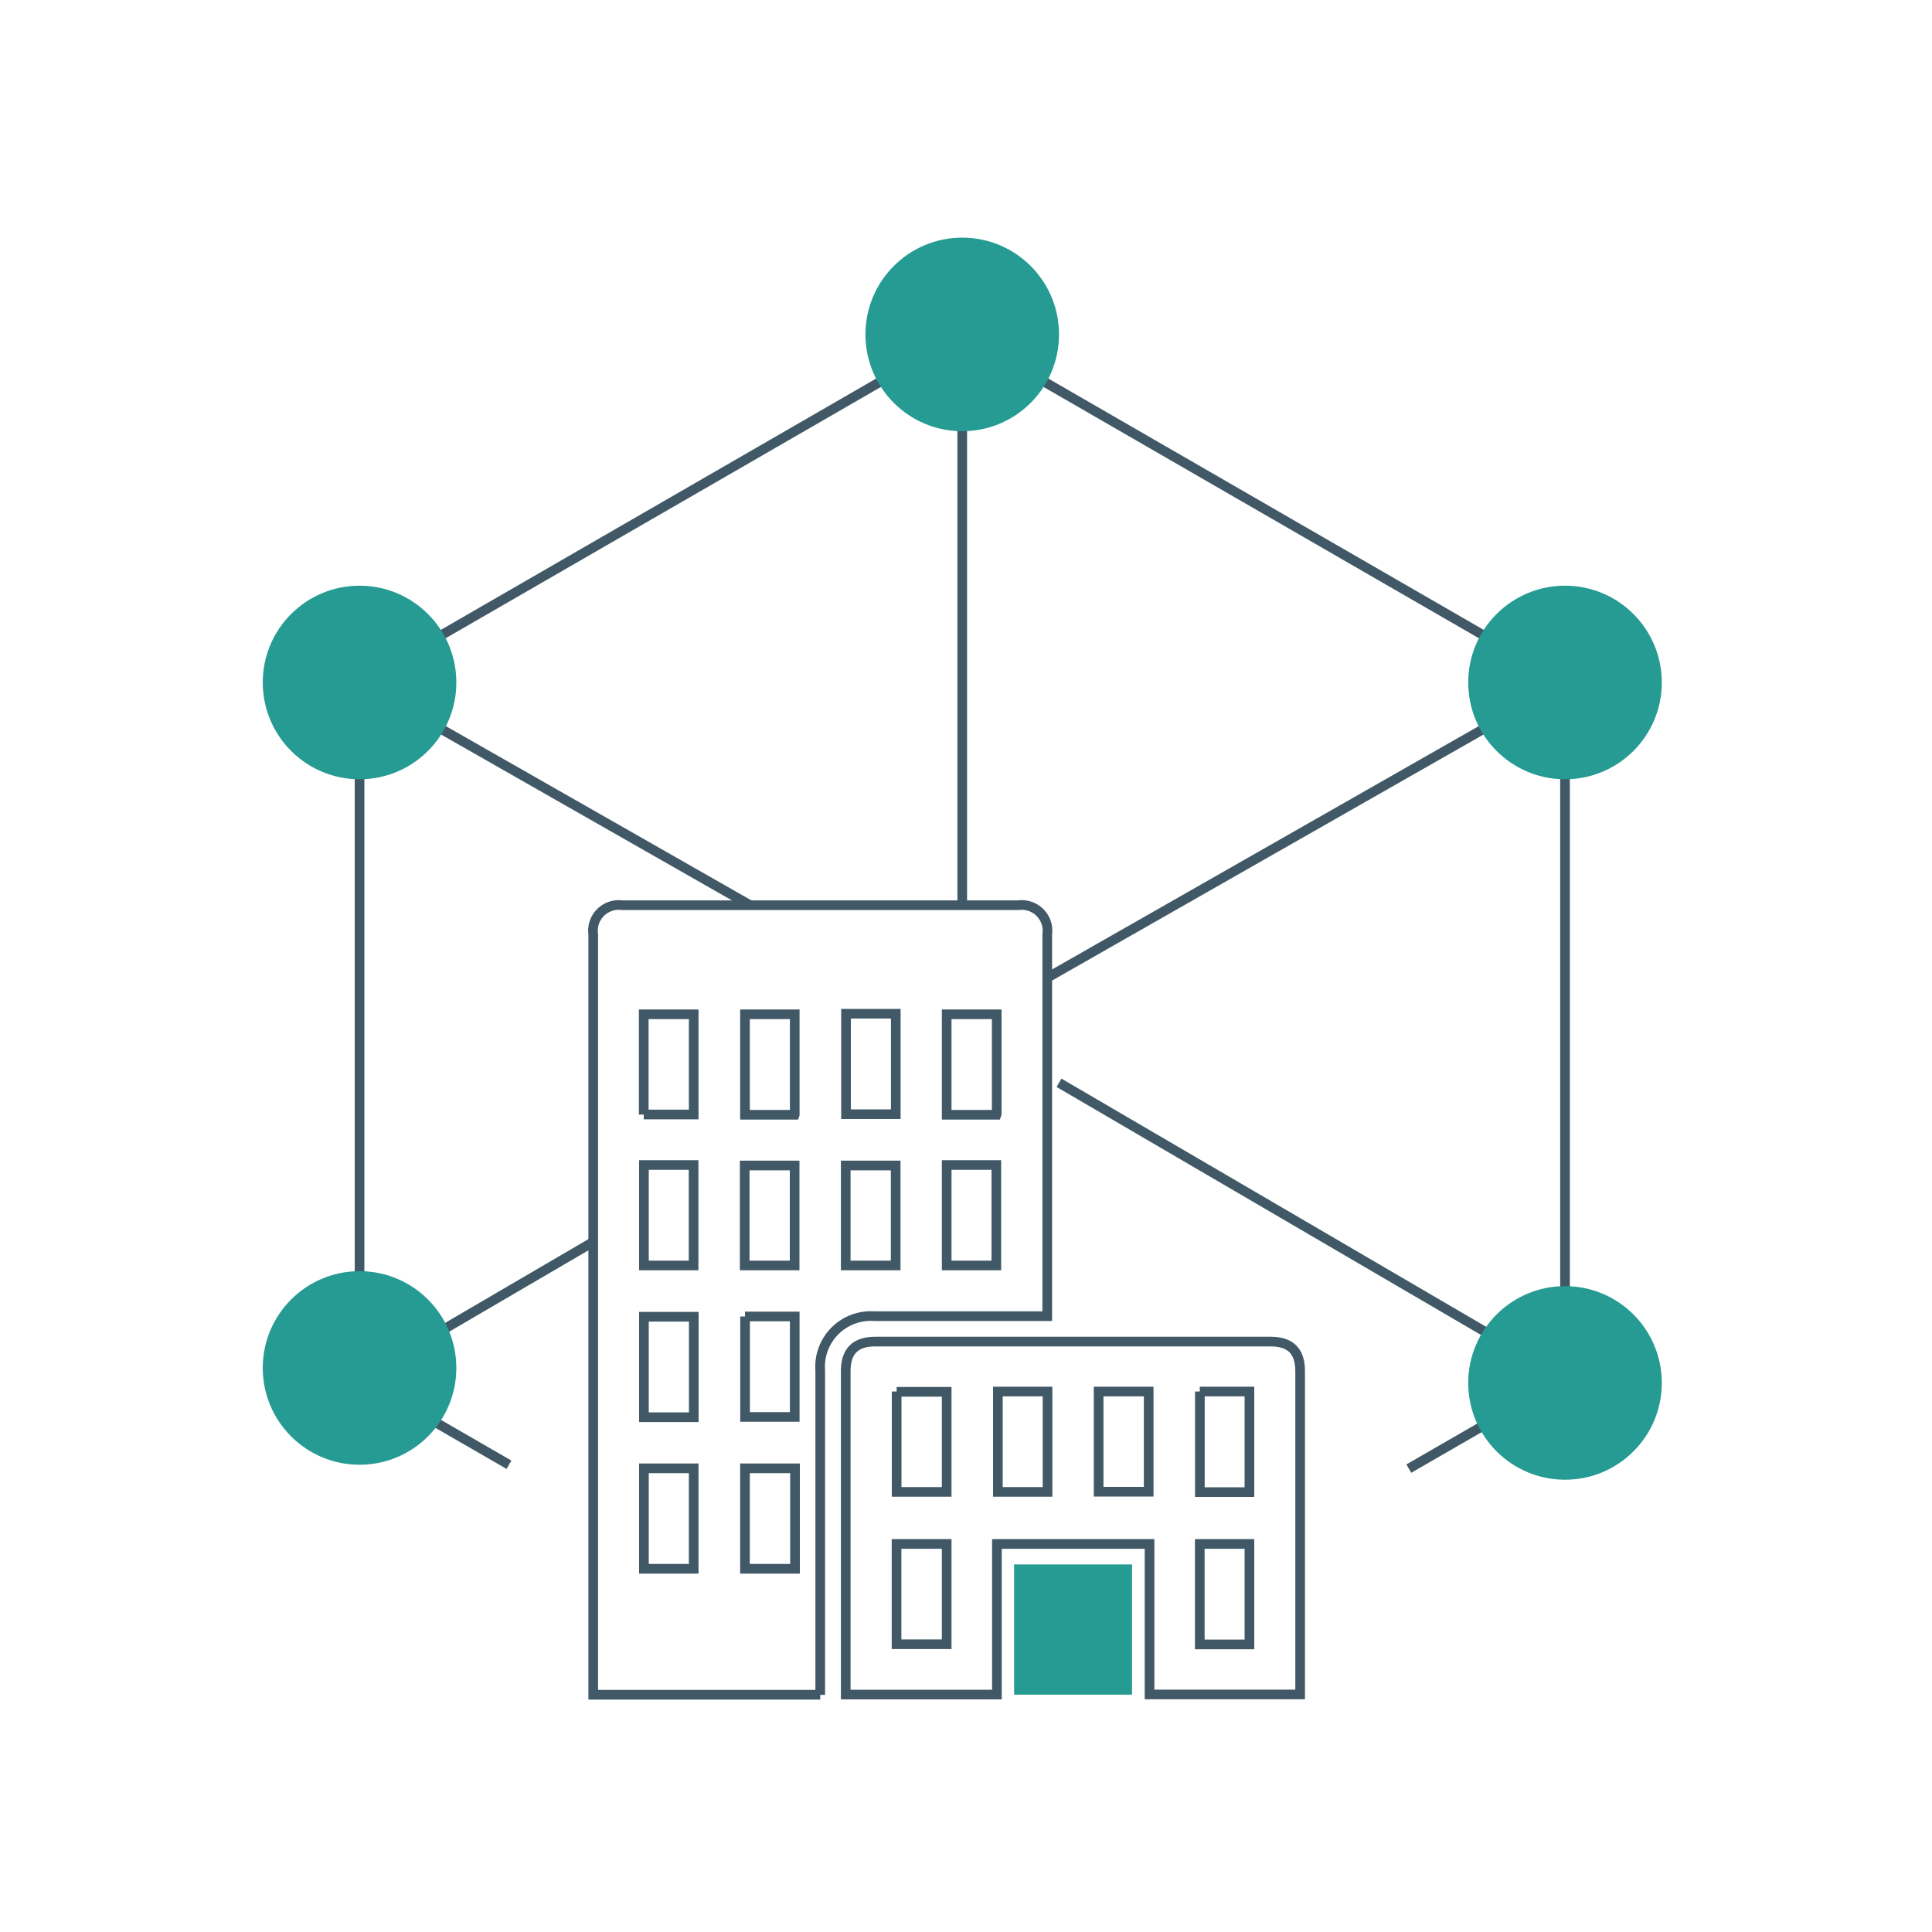<svg id="Capa_1" data-name="Capa 1" xmlns="http://www.w3.org/2000/svg" viewBox="0 0 200 200"><defs><style>.cls-1{fill:none;stroke:#415866;}.cls-2{fill:#259b93;}</style></defs><title>connect-organizations</title><g id="adidas_Group" data-name="adidas Group"><path class="cls-1" d="M84.91,175.44H61.41v-0.87c0-23.09,0-54.77,0-77.86a2.66,2.66,0,0,1,3-3h41a2.66,2.66,0,0,1,3,3c0,10,0,28.62,0,38.65v0.89H90.51a5.25,5.25,0,0,0-5.6,5.63q0,16.26,0,32.52v1.05ZM82.3,152H77.12V162.4H82.3V152Zm-10.49,10.4V152H66.66v10.4h5.14Zm5.32-26.12v10.4h5.14v-10.4H77.12Zm-5.31,10.43v-10.4H66.66v10.4h5.15ZM98,120.63V131h5.14v-10.4H98ZM87.55,131h5.17V120.65H87.55V131Zm-10.46,0h5.17V120.65H77.09V131Zm-5.29,0v-10.4H66.66v10.4h5.14Zm31.38-15.69V105H98v10.4h5.15ZM87.58,104.94v10.4h5.15v-10.4H87.58Zm-5.31,10.43V105H77.12v10.4h5.14Zm-15.63,0h5.17V105H66.64v10.38Z"/><path class="cls-1" d="M103.2,159.83v15.59H87.55c0-.31,0-0.6,0-0.89q0-16.3,0-32.6c0-2.06,1-3.05,3.06-3.05h40.93c2.06,0,3.05,1,3.05,3.06q0,16.3,0,32.6v0.87H119V159.83H103.2Zm21,0v10.4h5.14v-10.4h-5.14Zm-26.21,0H92.81v10.38H98V159.83Zm26.22-15.78v10.41h5.13V144.05H124.2Zm-5.3,0h-5.18v10.37h5.18V144.1Zm-10.47,0h-5.14v10.39h5.14V144.09Zm-15.62,0v10.39H98V144.08H92.82Z"/><rect class="cls-2" x="104.98" y="161.95" width="12.21" height="13.48"/><polyline class="cls-1" points="52.69 151.63 37.22 142.7 37.22 70.64 99.61 34.62 162.01 70.64 162.01 142.7 145.84 152.03"/><line class="cls-1" x1="99.61" y1="34.62" x2="99.61" y2="93.7"/><line class="cls-1" x1="162.01" y1="70.65" x2="108.44" y2="101.2"/><line class="cls-1" x1="37.22" y1="70.65" x2="77.64" y2="93.7"/><line class="cls-1" x1="37.22" y1="142.7" x2="61.5" y2="128.51"/><line class="cls-1" x1="162.01" y1="142.7" x2="109.63" y2="112.09"/><circle class="cls-2" cx="162.01" cy="70.65" r="10.02"/><circle class="cls-2" cx="99.61" cy="34.62" r="10.02"/><circle class="cls-2" cx="37.22" cy="70.65" r="10.02"/><circle class="cls-2" cx="37.22" cy="141.61" r="10.02"/><circle class="cls-2" cx="162.01" cy="143.16" r="10.02"/></g></svg>